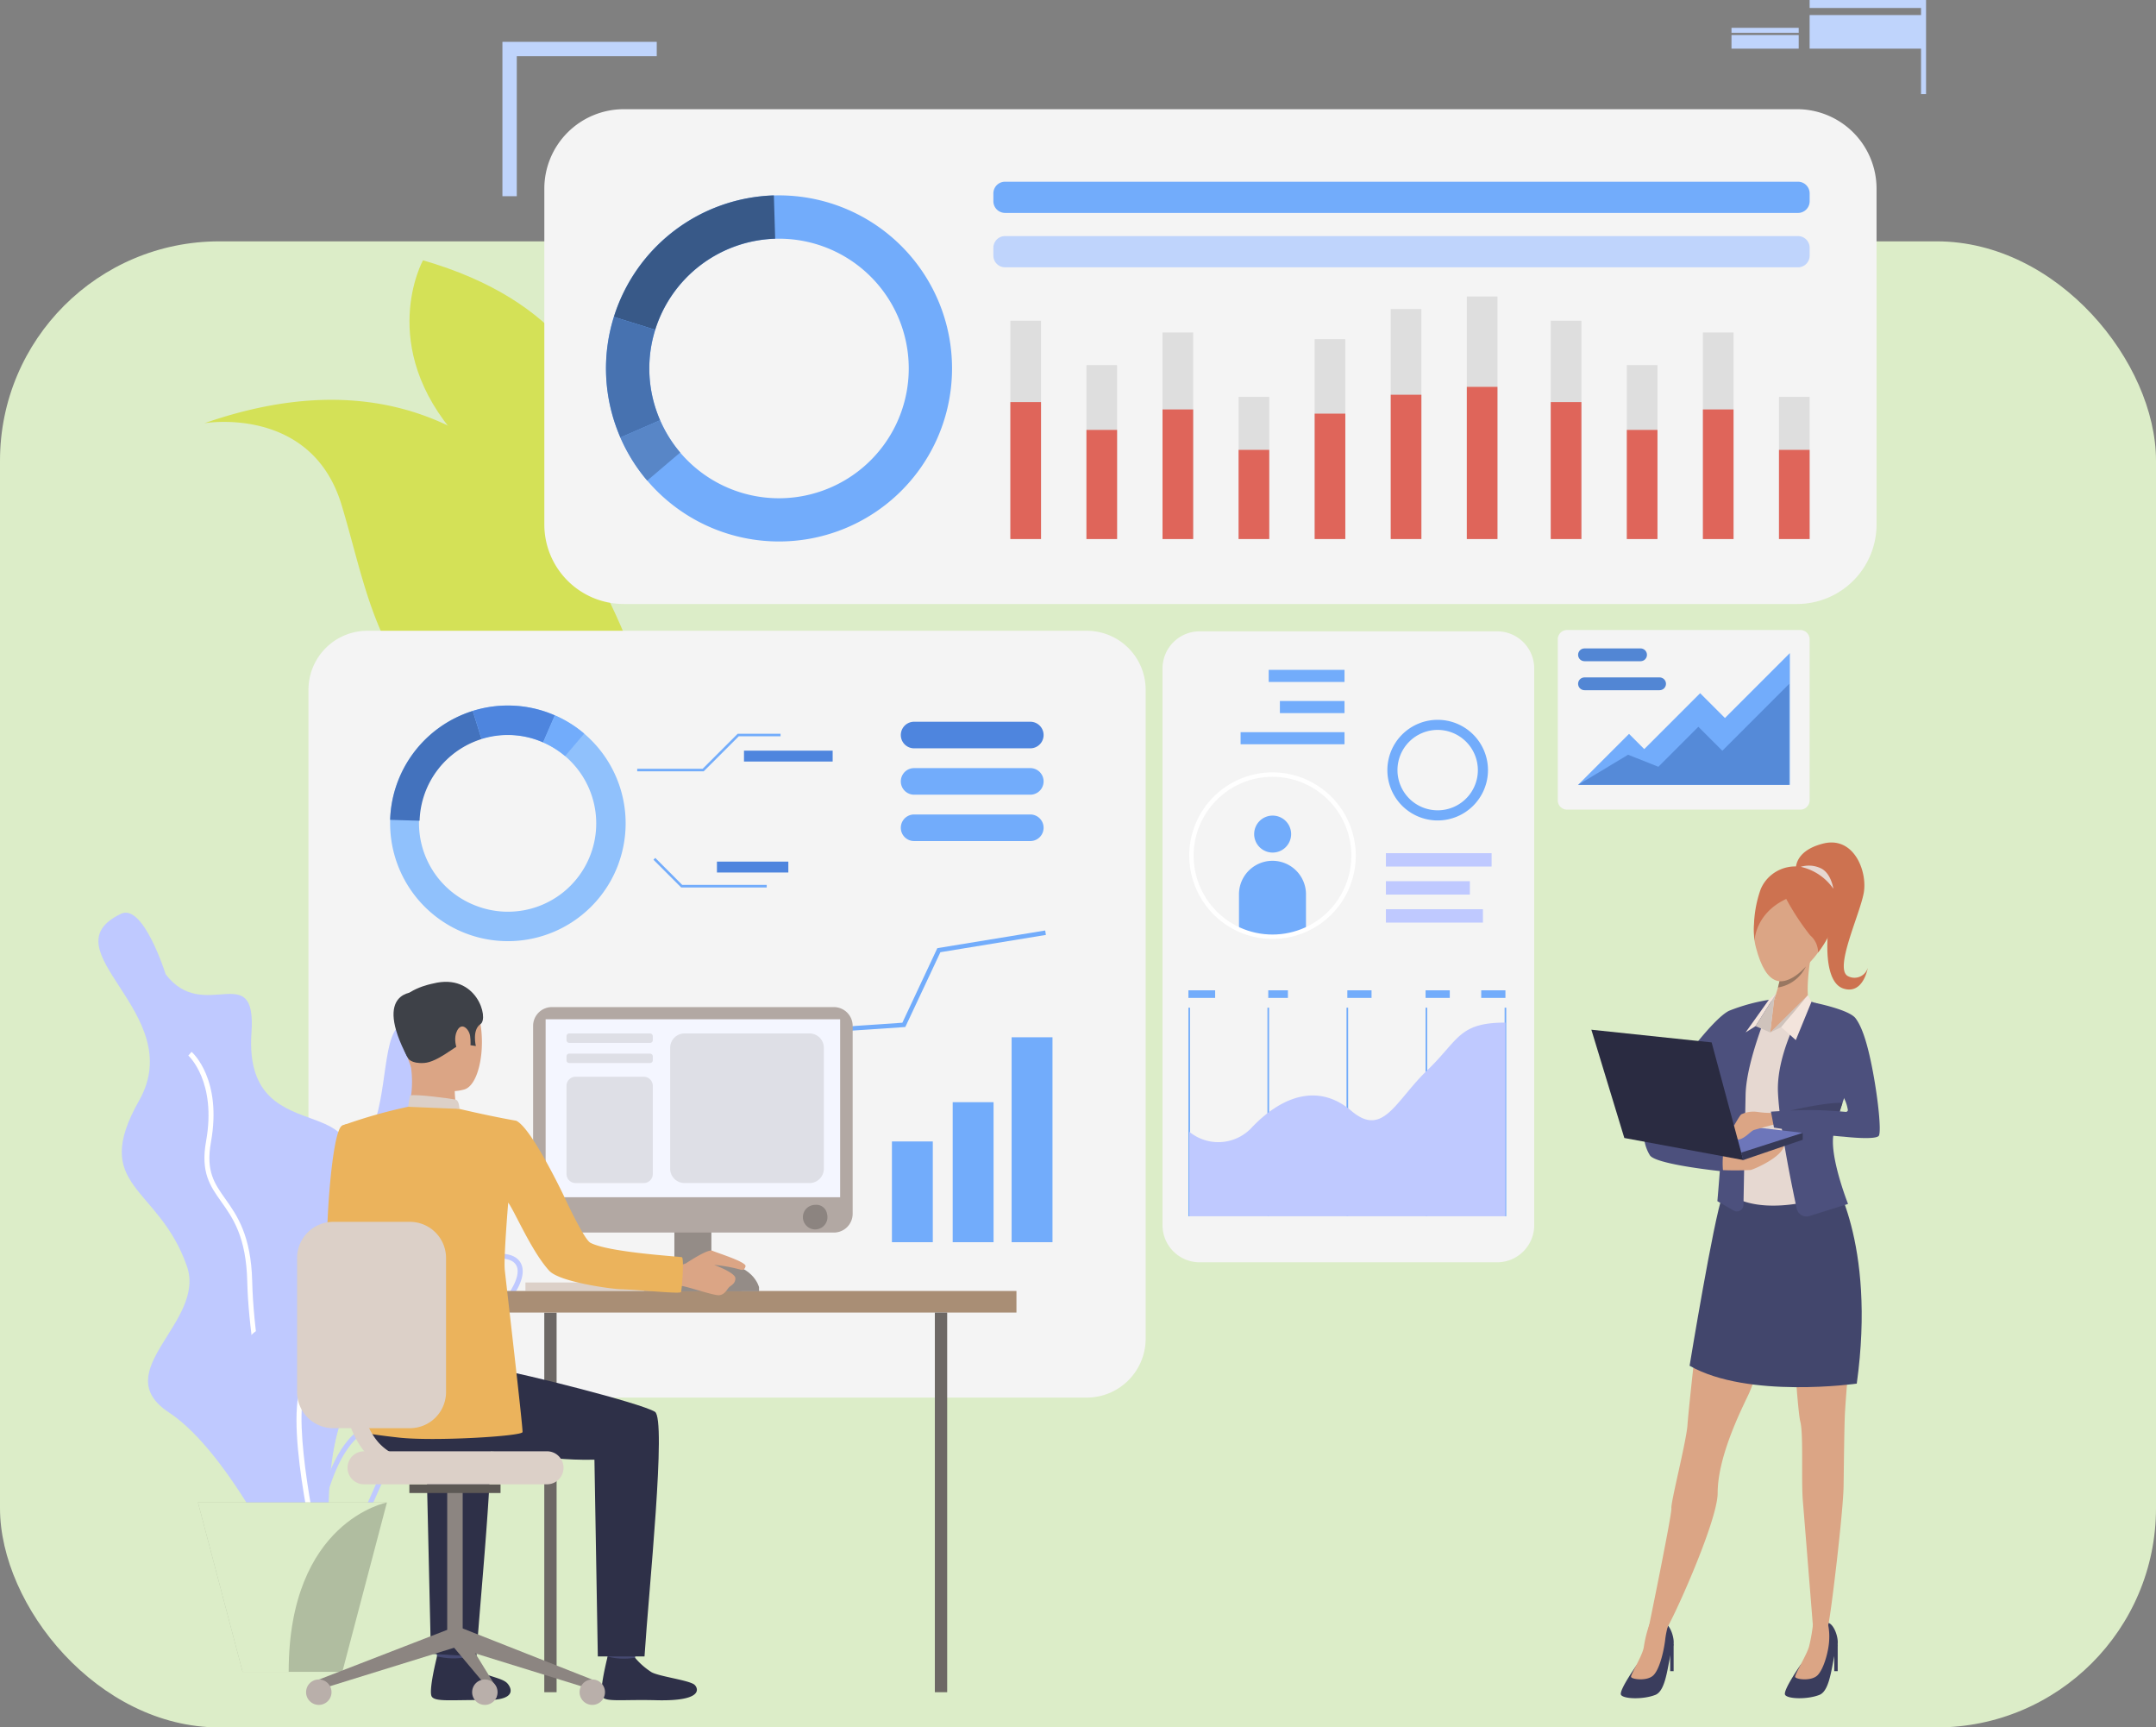 <svg xmlns="http://www.w3.org/2000/svg" xmlns:xlink="http://www.w3.org/1999/xlink" width="295" height="236.293" viewBox="0 0 295 236.293">
  <rect x="0" y="0" width="295" height="236.293" fill="#808080" stroke="none"/>
  <defs>
    <clipPath id="clip-path">
      <rect id="Rectángulo_410464" data-name="Rectángulo 410464" width="250.074" height="233.215" fill="none"/>
    </clipPath>
    <clipPath id="clip-path-3">
      <rect id="Rectángulo_410387" data-name="Rectángulo 410387" width="182.283" height="67.678" fill="none"/>
    </clipPath>
    <clipPath id="clip-path-4">
      <rect id="Rectángulo_410391" data-name="Rectángulo 410391" width="50.756" height="2.286" fill="none"/>
    </clipPath>
    <linearGradient id="linear-gradient" x1="-1.39" y1="35.941" x2="-1.386" y2="35.941" gradientUnits="objectBoundingBox">
      <stop offset="0" stop-color="#eebe63"/>
      <stop offset="1" stop-color="#dc3b57"/>
    </linearGradient>
    <clipPath id="clip-path-5">
      <rect id="Rectángulo_410393" data-name="Rectángulo 410393" width="54.844" height="2.286" fill="none"/>
    </clipPath>
    <linearGradient id="linear-gradient-2" x1="-1.287" y1="33.597" x2="-1.283" y2="33.597" xlink:href="#linear-gradient"/>
    <clipPath id="clip-path-6">
      <rect id="Rectángulo_410395" data-name="Rectángulo 410395" width="35.585" height="2.285" fill="none"/>
    </clipPath>
    <linearGradient id="linear-gradient-3" x1="-1.983" y1="31.285" x2="-1.977" y2="31.285" xlink:href="#linear-gradient"/>
    <clipPath id="clip-path-8">
      <rect id="Rectángulo_410396" data-name="Rectángulo 410396" width="114.549" height="104.893" fill="none"/>
    </clipPath>
    <clipPath id="clip-path-9">
      <rect id="Rectángulo_410438" data-name="Rectángulo 410438" width="50.858" height="86.309" fill="none"/>
    </clipPath>
    <clipPath id="clip-path-10">
      <path id="Trazado_911751" data-name="Trazado 911751" d="M686.6,502.331a10.791,10.791,0,1,1,8.919,0,10.825,10.825,0,0,1-8.919,0m-6.934-9.831a11.424,11.424,0,0,0,6.684,10.378,11.419,11.419,0,0,0,9.417,0,11.394,11.394,0,1,0-16.1-10.378" transform="translate(-679.667 -481.108)" fill="none"/>
    </clipPath>
    <linearGradient id="linear-gradient-4" x1="-6.55" y1="5.598" x2="-6.541" y2="5.598" gradientUnits="objectBoundingBox">
      <stop offset="0" stop-color="#d3d8de"/>
      <stop offset="1" stop-color="#fff"/>
    </linearGradient>
    <clipPath id="clip-path-12">
      <rect id="Rectángulo_410457" data-name="Rectángulo 410457" width="34.465" height="24.57" fill="none"/>
    </clipPath>
    <clipPath id="clip-path-13">
      <path id="Rectángulo_410460" data-name="Rectángulo 410460" d="M.875,0H11.151a.876.876,0,0,1,.876.876v0a.875.875,0,0,1-.875.875H.875A.875.875,0,0,1,0,.876v0A.875.875,0,0,1,.875,0Z" fill="none"/>
    </clipPath>
    <linearGradient id="linear-gradient-5" x1="-16.835" y1="80.256" x2="-16.816" y2="80.256" gradientUnits="objectBoundingBox">
      <stop offset="0" stop-color="#72acfb"/>
      <stop offset="1" stop-color="#5286d4"/>
    </linearGradient>
    <clipPath id="clip-path-14">
      <path id="Rectángulo_410462" data-name="Rectángulo 410462" d="M.876,0H8.549a.875.875,0,0,1,.875.875v0a.875.875,0,0,1-.875.875H.875A.875.875,0,0,1,0,.876v0A.876.876,0,0,1,.876,0Z" fill="none"/>
    </clipPath>
    <linearGradient id="linear-gradient-6" x1="-21.483" y1="82.52" x2="-21.46" y2="82.52" xlink:href="#linear-gradient-5"/>
  </defs>
  <g id="Grupo_1119535" data-name="Grupo 1119535" transform="translate(-285.332 -3619.255)">
    <rect id="Rectángulo_401121" data-name="Rectángulo 401121" width="295" height="203.279" rx="30" transform="translate(285.332 3652.269)" fill="#dcedc8"/>
    <g id="Grupo_1122120" data-name="Grupo 1122120" transform="translate(298.795 3619.255)">
      <g id="Grupo_1122119" data-name="Grupo 1122119" clip-path="url(#clip-path)">
        <g id="Grupo_1122091" data-name="Grupo 1122091">
          <g id="Grupo_1122090" data-name="Grupo 1122090" clip-path="url(#clip-path)">
            <path id="Trazado_911684" data-name="Trazado 911684" d="M122.294,278.355c4.1,8.942,6.4,17.4,3.383,21.176a4.913,4.913,0,0,1-.584.615c-2.324,2.047-6.895,2.093-14.612-.955-20.537-8.112-21.512-22.114-25.666-35.786-4.095-13.5-18.4-11.219-18.763-11.159,33.329-11.609,49.289,10.949,56.242,26.108" transform="translate(-51.547 -194.354)" fill="#d4e157"/>
            <path id="Trazado_911685" data-name="Trazado 911685" d="M229.457,343.817a4.914,4.914,0,0,1-.584.615c-3.858-2.324-11.245-7.252-14.727-12.784A82.069,82.069,0,0,1,209.658,323c-2.763-5.874-5.627-11.947-10.622-16.605l.557-.6c5.109,4.769,8,10.914,10.8,16.859a79.914,79.914,0,0,0,4.442,8.562c3.4,5.4,10.859,10.342,14.62,12.6" transform="translate(-155.328 -238.64)" fill="#d4e157"/>
            <path id="Trazado_911686" data-name="Trazado 911686" d="M218.443,214.2c-.242.6-.4.932-.415.969-.063-.328-.125-.654-.188-.969-2.74-14.038-6.4-15.5-17.389-27.784-11.234-12.559-4.774-24.261-4.774-24.261C233.316,173.031,221,207.925,218.443,214.2" transform="translate(-151.265 -126.547)" fill="#d4e157"/>
            <path id="Trazado_911687" data-name="Trazado 911687" d="M257.527,266.307c-.242.6-.4.932-.415.969-.063-.328-.125-.654-.188-.969,1.219-12.136-6.1-26.376-8.4-28.931a26.821,26.821,0,0,1-4.4-7.657c-.093-.227-.181-.443-.209-.494l.531-.3c.046.083.107.234.243.566a26.157,26.157,0,0,0,4.29,7.473c2.915,3.242,9.671,17.55,8.551,29.343" transform="translate(-190.349 -178.653)" fill="#d4e157"/>
            <g id="Grupo_1122089" data-name="Grupo 1122089" transform="translate(61.016 14.937)" style="mix-blend-mode: hard-light;isolation: isolate">
              <g id="Grupo_1122088" data-name="Grupo 1122088">
                <g id="Grupo_1122087" data-name="Grupo 1122087" clip-path="url(#clip-path-3)">
                  <path id="Trazado_911688" data-name="Trazado 911688" d="M449.259,135.7H288.722a10.873,10.873,0,0,1-10.873-10.873V78.89a10.874,10.874,0,0,1,10.874-10.873H449.259A10.873,10.873,0,0,1,460.132,78.89v45.933A10.873,10.873,0,0,1,449.259,135.7" transform="translate(-277.849 -68.017)" fill="#f4f4f4"/>
                </g>
              </g>
            </g>
            <rect id="Rectángulo_410388" data-name="Rectángulo 410388" width="68.343" height="2.285" transform="translate(70.561 161.731)" fill="#fff"/>
          </g>
        </g>
        <g id="Grupo_1122093" data-name="Grupo 1122093" transform="translate(70.561 151.062)">
          <g id="Grupo_1122092" data-name="Grupo 1122092" clip-path="url(#clip-path-4)">
            <rect id="Rectángulo_410390" data-name="Rectángulo 410390" width="50.756" height="2.286" transform="translate(0)" fill="url(#linear-gradient)"/>
          </g>
        </g>
        <g id="Grupo_1122095" data-name="Grupo 1122095" transform="translate(70.561 156.396)">
          <g id="Grupo_1122094" data-name="Grupo 1122094" clip-path="url(#clip-path-5)">
            <rect id="Rectángulo_410392" data-name="Rectángulo 410392" width="54.844" height="2.286" fill="url(#linear-gradient-2)"/>
          </g>
        </g>
        <g id="Grupo_1122097" data-name="Grupo 1122097" transform="translate(70.561 161.731)">
          <g id="Grupo_1122096" data-name="Grupo 1122096" clip-path="url(#clip-path-6)">
            <rect id="Rectángulo_410394" data-name="Rectángulo 410394" width="35.585" height="2.285" transform="translate(0)" fill="url(#linear-gradient-3)"/>
          </g>
        </g>
        <g id="Grupo_1122105" data-name="Grupo 1122105">
          <g id="Grupo_1122104" data-name="Grupo 1122104" clip-path="url(#clip-path)">
            <g id="Grupo_1122100" data-name="Grupo 1122100" transform="translate(28.744 86.283)" style="mix-blend-mode: hard-light;isolation: isolate">
              <g id="Grupo_1122099" data-name="Grupo 1122099">
                <g id="Grupo_1122098" data-name="Grupo 1122098" clip-path="url(#clip-path-8)">
                  <path id="Trazado_911689" data-name="Trazado 911689" d="M237.375,497.8H138.96a8.068,8.068,0,0,1-8.068-8.067V400.976a8.067,8.067,0,0,1,8.067-8.067h98.416a8.067,8.067,0,0,1,8.067,8.068v88.759a8.067,8.067,0,0,1-8.066,8.067" transform="translate(-130.892 -392.909)" fill="#f4f4f4"/>
                </g>
              </g>
            </g>
            <path id="Trazado_911690" data-name="Trazado 911690" d="M213.018,461.034a16.1,16.1,0,0,0-8.742-20.2q-.492-.213-1-.4a16.113,16.113,0,1,0,9.747,20.6m-19.242,5.95a12.081,12.081,0,1,1,8.137-22.75c.256.092.507.192.753.3a12.08,12.08,0,0,1-8.89,22.451" transform="translate(-141.821 -342.979)" fill="#90c1fc"/>
            <path id="Trazado_911691" data-name="Trazado 911691" d="M194.271,446.688l-1.2-3.849a16.134,16.134,0,0,0-11.307,14.9l4.031.12a12.1,12.1,0,0,1,8.478-11.172" transform="translate(-141.846 -345.592)" fill="#4372bd"/>
            <path id="Trazado_911692" data-name="Trazado 911692" d="M242.875,444.531l1.609-3.7c-.328-.142-.663-.274-1-.4a16.048,16.048,0,0,0-10.229-.21l1.2,3.849a12.039,12.039,0,0,1,7.668.158c.256.092.507.192.753.3" transform="translate(-182.029 -342.978)" fill="#4e85de"/>
            <path id="Trazado_911693" data-name="Trazado 911693" d="M282.7,448.1a16.013,16.013,0,0,0-4.011-2.5l-1.61,3.7a11.993,11.993,0,0,1,3.008,1.873Z" transform="translate(-216.229 -347.748)" fill="#72acfb"/>
            <rect id="Rectángulo_410397" data-name="Rectángulo 410397" width="5.592" height="19.153" transform="translate(116.891 150.767)" fill="#72acfb"/>
            <rect id="Rectángulo_410398" data-name="Rectángulo 410398" width="5.592" height="13.781" transform="translate(108.577 156.139)" fill="#72acfb"/>
            <rect id="Rectángulo_410399" data-name="Rectángulo 410399" width="5.592" height="28.03" transform="translate(124.955 141.889)" fill="#72acfb"/>
            <path id="Trazado_911694" data-name="Trazado 911694" d="M402.436,580.211l-.1-.605-14.757,2.417-4.784,10.2-15.91,1.08-5.154,7.6-12.164-.3-.015.612,12.5.311,5.174-7.633,15.973-1.084,4.8-10.231Z" transform="translate(-272.79 -452.325)" fill="#72acfb"/>
            <path id="Trazado_911695" data-name="Trazado 911695" d="M501.789,453.213h15.9a1.818,1.818,0,0,0,0-3.636h-15.9a1.818,1.818,0,0,0,0,3.636" transform="translate(-390.178 -350.85)" fill="#4e85de"/>
            <path id="Trazado_911696" data-name="Trazado 911696" d="M501.789,482.093h15.9a1.818,1.818,0,0,0,0-3.636h-15.9a1.818,1.818,0,0,0,0,3.636" transform="translate(-390.178 -373.388)" fill="#72acfb"/>
            <path id="Trazado_911697" data-name="Trazado 911697" d="M501.789,510.976h15.9a1.818,1.818,0,0,0,0-3.636h-15.9a1.818,1.818,0,0,0,0,3.636" transform="translate(-390.178 -395.928)" fill="#72acfb"/>
            <path id="Trazado_911698" data-name="Trazado 911698" d="M344.84,462.193h-9.1v-.349H344.7l4.789-4.789h5.865v.349h-5.721Z" transform="translate(-262.015 -356.686)" fill="#72acfb"/>
            <path id="Trazado_911699" data-name="Trazado 911699" d="M361.344,538.443H349.638l-3.792-3.793.247-.247,3.69,3.691h11.56Z" transform="translate(-269.899 -417.048)" fill="#72acfb"/>
            <rect id="Rectángulo_410400" data-name="Rectángulo 410400" width="12.133" height="1.489" transform="translate(88.335 102.681)" fill="#4e85de"/>
            <rect id="Rectángulo_410401" data-name="Rectángulo 410401" width="9.768" height="1.49" transform="translate(84.634 117.86)" fill="#4e85de"/>
            <path id="Trazado_911700" data-name="Trazado 911700" d="M3.1,568.654c3.056-1.462,6.1,8.268,6.1,8.268,5.2,6.866,12.455-2.267,11.745,8-1.242,17.956,20.67,5.647,10.561,24.394s8.926,10.6,2.644,25.718,1.86,33.147-7.593,25.737c0,0-8.323-18.252-16.906-23.9s5.142-12.348,2.457-20.018c-3.9-11.14-13.3-10.7-6.523-22.674S-7.293,573.624,3.1,568.654" transform="translate(0 -443.661)" fill="#bfc9ff"/>
            <path id="Trazado_911701" data-name="Trazado 911701" d="M73.271,721.554c-4.1-2.881-8.893-22.962-9.178-34.922-.147-6.127-1.958-8.679-3.556-10.931-1.526-2.153-2.846-4.012-2.078-8.28,1.469-8.158-2.392-11.68-2.431-11.714l.447-.509c.172.15,4.193,3.783,2.652,12.342-.718,3.989.465,5.657,1.963,7.769,1.573,2.216,3.529,4.973,3.68,11.307.307,12.835,5.21,31.795,8.891,34.383Z" transform="translate(-43.724 -511.317)" fill="#fff"/>
            <path id="Trazado_911702" data-name="Trazado 911702" d="M123.49,821.2a8.724,8.724,0,0,1-1.732-.188,3.78,3.78,0,0,1-3.078-2.476c-1.1-3.158,1.455-8.29,3.532-10.763a15.8,15.8,0,0,0,3.14-10.18c-.062-.987-.165-1.9-.255-2.706-.261-2.331-.45-4.015.551-5.14.882-.991,2.585-1.421,5.694-1.435,5.452-.025,7.609-2.282,9.342-4.1a9.882,9.882,0,0,1,2.274-1.959c2.718-1.484,5.6-1.7,6.844-.518.593.562,1.093,1.662.111,3.715a14.3,14.3,0,0,1-3,4.019c-1.259,1.285-2.09,2.133-1.657,3.824.1.4.219.8.336,1.2.841,2.875,1.794,6.133-3.127,8.345-1.044.47-1.995.843-2.835,1.172-3.435,1.348-5.508,2.162-7.849,7.1-.453.957-.853,1.863-1.24,2.739-1.845,4.184-3.242,7.346-7.056,7.346m19.794-38.35a9.275,9.275,0,0,0-2.11,1.833c-1.821,1.907-4.087,4.279-9.828,4.307-2.859.013-4.46.386-5.191,1.208-.8.9-.626,2.457-.384,4.613.091.814.194,1.737.258,2.74a16.185,16.185,0,0,1-3.3,10.657c-2.056,2.448-4.385,7.321-3.412,10.1a3.143,3.143,0,0,0,2.572,2.036c4.635.937,5.914-1.963,8.033-6.767.389-.88.791-1.792,1.247-2.756,2.456-5.184,4.746-6.083,8.214-7.444.832-.326,1.776-.7,2.8-1.158,4.383-1.97,3.592-4.675,2.755-7.538-.12-.409-.239-.818-.342-1.222-.528-2.061.512-3.123,1.829-4.467a13.588,13.588,0,0,0,2.87-3.836c.445-.93.812-2.194.033-2.931-1.023-.97-3.626-.7-6.053.622" transform="translate(-92.411 -609.478)" fill="#bfc9ff"/>
            <path id="Trazado_911703" data-name="Trazado 911703" d="M131.568,844.346l-.677-.035c.033-.636.887-15.621,6.9-20.008,6.6-4.812,8.683-9.982,9.674-13.453,1.168-4.09,7.113-5.182,7.365-5.227l.118.667c-.058.01-5.78,1.064-6.832,4.746-1.018,3.567-3.156,8.881-9.926,13.815-5.759,4.2-6.619,19.343-6.626,19.5" transform="translate(-102.147 -628.709)" fill="#bfc9ff"/>
            <path id="Trazado_911704" data-name="Trazado 911704" d="M114.45,637.438c-4.276-1.465-3.388,6.777-5.195,12.876s-20.1,2.66-12.423,17.931-9.713,5.108-4.518,18.436.452,27.579,6.1,23.953,3.173-20.407,9.046-22.4,6.831-4.32,1.016-9.741,15.237-10.8,10.042-21.749.874-17.609-4.066-19.3" transform="translate(-71.272 -497.323)" fill="#bfc9ff"/>
            <path id="Trazado_911705" data-name="Trazado 911705" d="M126.081,778.544c-.537-2.281-5.13-22.358-.845-24.785,3.778-2.139,3.684-10.458,3.1-18.315-.522-6.954,8.41-10.2,8.79-10.339l.226.639c-.088.031-8.824,3.213-8.341,9.651.605,8.068.67,16.629-3.437,18.955-3.254,1.844-.258,17.979,1.171,24.04Z" transform="translate(-96.321 -565.872)" fill="#fff"/>
            <path id="Trazado_911706" data-name="Trazado 911706" d="M87.9,935.905,81.8,959.069H68.153l-6.105-23.164Z" transform="translate(-48.422 -730.381)" fill="#b0bda0"/>
            <path id="Trazado_911707" data-name="Trazado 911707" d="M87.9,935.905s-13.442,2.523-13.442,23.164H68.153l-6.105-23.164Z" transform="translate(-48.422 -730.38)" fill="#dcedc8"/>
            <path id="Trazado_911708" data-name="Trazado 911708" d="M272.861,26.066v1.965h-19.15V47.182h-1.965V26.066Z" transform="translate(-196.463 -20.342)" fill="#bfd4fc"/>
            <rect id="Rectángulo_410402" data-name="Rectángulo 410402" width="15.588" height="1.093" transform="translate(234.143)" fill="#bfd4fc"/>
            <rect id="Rectángulo_410403" data-name="Rectángulo 410403" width="15.588" height="4.595" transform="translate(234.143 2.059)" fill="#bfd4fc"/>
            <rect id="Rectángulo_410404" data-name="Rectángulo 410404" width="9.196" height="0.687" transform="translate(223.453 3.807)" fill="#bfd4fc"/>
            <rect id="Rectángulo_410405" data-name="Rectángulo 410405" width="9.196" height="1.86" transform="translate(223.453 4.794)" fill="#bfd4fc"/>
            <rect id="Rectángulo_410406" data-name="Rectángulo 410406" width="0.686" height="12.872" transform="translate(249.388)" fill="#bfd4fc"/>
            <rect id="Rectángulo_410407" data-name="Rectángulo 410407" width="19.237" height="1.142" transform="translate(58.431 175.432)" fill="#dcd0c8"/>
            <rect id="Rectángulo_410408" data-name="Rectángulo 410408" width="1.685" height="51.931" transform="translate(61.01 179.546)" fill="#6d6865"/>
            <rect id="Rectángulo_410409" data-name="Rectángulo 410409" width="13.371" height="1.631" transform="translate(74.657 175.107)" fill="#c6bbb5"/>
            <rect id="Rectángulo_410410" data-name="Rectángulo 410410" width="5.063" height="15.379" transform="translate(78.811 161.194)" fill="#948c87"/>
            <rect id="Rectángulo_410411" data-name="Rectángulo 410411" width="74.084" height="2.952" transform="translate(51.531 176.593)" fill="#a98e75"/>
            <path id="Trazado_911709" data-name="Trazado 911709" d="M148.527,705.145s-.811,11.362,1.41,12.723c1.391.851,6.937,3.725,6.772,4.264s-3.131,4.794-3.131,4.794-10.652-7.015-11-9.226c-.336-2.159.524-16.637,1.989-17.3,1.1-.5,1.675-.086,3.057.94a3.235,3.235,0,0,1,.9,3.809" transform="translate(-111.214 -546.424)" fill="#ebb35c"/>
            <path id="Trazado_911710" data-name="Trazado 911710" d="M214.122,1020.737s-.331,2.3-.373,2.645-3.684-.2-3.684-.2l-.3-2.738s3.9-.027,4.352.3" transform="translate(-163.705 -796.352)" fill="#454971"/>
            <path id="Trazado_911711" data-name="Trazado 911711" d="M211.764,1031.953a9.835,9.835,0,0,0,2.272,1.989c1.117.6,2.871.843,3.531,1.468.477.451,1.735,2.394-2.9,2.355s-6.873.275-7.369-.471.719-5.5.719-5.5a9.808,9.808,0,0,0,3.749.156" transform="translate(-161.68 -805.215)" fill="#2e3048"/>
            <path id="Trazado_911712" data-name="Trazado 911712" d="M320.419,1020.838s-.331,2.3-.373,2.644-3.685-.2-3.685-.2l-.294-2.738s3.9-.028,4.352.3" transform="translate(-246.659 -796.43)" fill="#454971"/>
            <path id="Trazado_911713" data-name="Trazado 911713" d="M318.061,1032.052a9.827,9.827,0,0,0,2.272,1.988c1.116.6,5.224,1.1,5.885,1.725.477.451,1.269,2.268-5.256,2.1-4.636-.12-6.873.275-7.369-.471s.719-5.5.719-5.5a8.909,8.909,0,0,0,3.749.156" transform="translate(-244.635 -805.292)" fill="#2e3048"/>
            <path id="Trazado_911714" data-name="Trazado 911714" d="M164.34,840.944s13.246,2.241,16.238,2.71,19.213,4.507,21.242,5.736c1.615.98-.848,24.494-1.423,33.465h-6.389l-.463-26.911c-7.667.191-13.138-1.793-18.722-.945s-10.238,2.053-13.786-2.706c0,0-.131-10.309,3.3-11.349" transform="translate(-125.673 -656.273)" fill="#2e3048"/>
            <path id="Trazado_911715" data-name="Trazado 911715" d="M168.14,893.053l-6.227-.386-.607-26.547a37.875,37.875,0,0,1-7.1-.451l-5.028-11.686c4.405.882,18.522,4.442,20.4,5.583,1.615.98-.866,24.515-1.44,33.486" transform="translate(-116.417 -666.449)" fill="#2e3048"/>
            <path id="Trazado_911716" data-name="Trazado 911716" d="M191.992,614.023s4.855-1.342,6.708,2.428,1.013,10.914-1.434,11.587-5.966-.1-6.983-2.448a18,18,0,0,1-1.583-7.838,4.731,4.731,0,0,1,3.292-3.728" transform="translate(-147.228 -479.002)" fill="#dba585"/>
            <path id="Trazado_911717" data-name="Trazado 911717" d="M198.987,663.5a14.863,14.863,0,0,0,.263,3.479c.317.61-6.761.458-6.761.458a14.374,14.374,0,0,0,.483-6.375c-.626-2.9,6.016,2.439,6.016,2.439" transform="translate(-150.218 -515.22)" fill="#dba585"/>
            <path id="Trazado_911718" data-name="Trazado 911718" d="M188.6,622.052s.379.77,2.211.645,4.248-2.334,5.026-2.531.824-.64.824-.64l.411.731.8.123s-.541-2.216.639-3-.531-7.062-6.5-5.547c0,0-4.56.835-4.62,3.381s.333,5.486,1.218,6.834" transform="translate(-146.227 -477.295)" fill="#3e4148"/>
            <path id="Trazado_911719" data-name="Trazado 911719" d="M199.951,684.048s-.02-1.167-.549-1.281-5.563-.8-6.213-.548l-.279,1.541s1.252.771,7.041.288" transform="translate(-150.547 -532.36)" fill="#dcd0c8"/>
            <path id="Trazado_911720" data-name="Trazado 911720" d="M224.363,640.7c-.136-.957-1.224-2.057-1.847-.565s.421,3.661,1.12,3.545.912-1.681.727-2.979" transform="translate(-173.503 -498.991)" fill="#dba585"/>
            <path id="Trazado_911721" data-name="Trazado 911721" d="M320.96,753.566l-.008,0c.036.016.041.017.008,0" transform="translate(-250.471 -588.081)" fill="#363957"/>
            <path id="Trazado_911722" data-name="Trazado 911722" d="M186.853,617.959s-5.92-.279-1.033,8.963Z" transform="translate(-143.505 -482.254)" fill="#3e4148"/>
            <path id="Trazado_911723" data-name="Trazado 911723" d="M137.325,1021.232l.441,1.24,18.608-5.766-.892-2.508Z" transform="translate(-107.168 -791.479)" fill="#8c8581"/>
            <rect id="Rectángulo_410412" data-name="Rectángulo 410412" width="2.115" height="20.232" transform="translate(47.729 204.112)" fill="#8c8581"/>
            <rect id="Rectángulo_410413" data-name="Rectángulo 410413" width="12.475" height="1.193" transform="translate(42.549 203.037)" fill="#5d5955"/>
            <path id="Trazado_911724" data-name="Trazado 911724" d="M240.047,1020.674l-.44,1.24L221,1016.147l.818-2.666Z" transform="translate(-172.467 -790.921)" fill="#8c8581"/>
            <path id="Trazado_911725" data-name="Trazado 911725" d="M226.937,1021.781v1.441L221,1016.147l.818-2.665Z" transform="translate(-172.467 -790.921)" fill="#8c8581"/>
            <path id="Trazado_911726" data-name="Trazado 911726" d="M303.3,1047.9a1.739,1.739,0,1,1-1.739-1.739,1.739,1.739,0,0,1,1.739,1.739" transform="translate(-233.982 -816.427)" fill="#b9afaa"/>
            <path id="Trazado_911727" data-name="Trazado 911727" d="M236.351,1047.9a1.739,1.739,0,1,1-1.739-1.739,1.739,1.739,0,0,1,1.739,1.739" transform="translate(-181.734 -816.427)" fill="#b9afaa"/>
            <path id="Trazado_911728" data-name="Trazado 911728" d="M132.887,1047.9a1.739,1.739,0,1,1-1.739-1.739,1.739,1.739,0,0,1,1.739,1.739" transform="translate(-100.991 -816.427)" fill="#b9afaa"/>
            <path id="Trazado_911729" data-name="Trazado 911729" d="M182.541,908.532H157.5a2.257,2.257,0,0,1,0-4.515h25.039a2.257,2.257,0,1,1,0,4.515" transform="translate(-121.153 -705.495)" fill="#dcd0c8"/>
            <rect id="Rectángulo_410414" data-name="Rectángulo 410414" width="1.685" height="51.931" transform="translate(114.451 179.546)" fill="#6d6865"/>
            <path id="Trazado_911730" data-name="Trazado 911730" d="M312.013,658.163H273.434a2.571,2.571,0,0,1-2.572-2.571v-25.7a2.571,2.571,0,0,1,2.571-2.571h38.581a2.571,2.571,0,0,1,2.571,2.571v25.7a2.571,2.571,0,0,1-2.572,2.571" transform="translate(-211.381 -489.561)" fill="#b2a8a3"/>
            <rect id="Rectángulo_410415" data-name="Rectángulo 410415" width="40.297" height="24.343" transform="translate(61.194 139.426)" fill="#f4f6ff"/>
            <path id="Trazado_911731" data-name="Trazado 911731" d="M442.465,751.766a1.679,1.679,0,1,1-1.624-1.253,1.475,1.475,0,0,1,1.624,1.253" transform="translate(-342.765 -585.7)" fill="#8c8480"/>
            <path id="Trazado_911732" data-name="Trazado 911732" d="M370.486,790.253V789.7s-.771-3.415-6.23-3.415-5.348,3.964-5.348,3.964Z" transform="translate(-280.092 -613.62)" fill="#948c87"/>
            <path id="Trazado_911733" data-name="Trazado 911733" d="M354.324,781.083a5.373,5.373,0,0,0,1.62-.355c.435-.263,3.034-2.01,3.644-1.731s4.672,1.525,4.532,2.119-.517.537-.8.432a20.886,20.886,0,0,0-3.5-.62s2.9,1.058,2.909,1.828-.606.96-.881,1.252-.6,1.017-1.351,1.071-4.391-1.212-5.141-1.269a18.394,18.394,0,0,1-2.233-.077,20.806,20.806,0,0,1,1.2-2.65" transform="translate(-275.573 -607.906)" fill="#dba585"/>
            <path id="Trazado_911734" data-name="Trazado 911734" d="M172.487,691.341c-3.781-.664-7.76-1.618-7.76-1.618l-7.04-.287a68.658,68.658,0,0,0-9.007,2.572c-.242.11-.243,5.765-.9,7.249l2.11,4.451s1.219,8.818,1.471,12.739c.117,1.8-.328,17.4-.328,17.4s.632.311,5.438.841,16.812-.19,16.887-.758-2.325-21.135-2.431-22.2c-.163-1.635.472-9.188.472-9.188.9,1.216,3.214,6.709,5.619,9.323,1.415,1.537,8.423,2.479,9.744,2.523,2.875.1,8.12.669,8.274.39.122-.169.456-4.657.128-4.766-.288-.1-10.028-.656-12.523-1.98-.912-.484-3.642-6.435-3.642-6.435s-4.421-9.315-6.507-10.253" transform="translate(-115.324 -538.036)" fill="#ebb35c"/>
            <path id="Trazado_911735" data-name="Trazado 911735" d="M139.24,789.3H128.756a4.948,4.948,0,0,1-4.948-4.947v-18.33a4.95,4.95,0,0,1,4.95-4.95H139.24a4.949,4.949,0,0,1,4.949,4.949v18.331a4.948,4.948,0,0,1-4.948,4.947" transform="translate(-96.62 -593.938)" fill="#dcd0c8"/>
            <path id="Trazado_911736" data-name="Trazado 911736" d="M162.413,859.892a9.333,9.333,0,0,1-7.245-3c-4.074-4.5-3.342-12.4-3.309-12.739a1.134,1.134,0,1,1,2.257.223c-.01.089-.658,7.258,2.737,11a7.072,7.072,0,0,0,5.559,2.249,1.134,1.134,0,0,1,0,2.268" transform="translate(-118.455 -657.979)" fill="#dcd0c8"/>
            <path id="Trazado_911737" data-name="Trazado 911737" d="M303.107,645.025H292.04a.37.37,0,0,1-.369-.369v-.55a.369.369,0,0,1,.368-.368h11.068a.369.369,0,0,1,.368.369v.549a.369.369,0,0,1-.368.369" transform="translate(-227.62 -502.373)" fill="#dedfe6"/>
            <path id="Trazado_911738" data-name="Trazado 911738" d="M303.108,657.587H292.039a.369.369,0,0,1-.368-.368v-.549a.369.369,0,0,1,.369-.369h11.067a.368.368,0,0,1,.368.369v.55a.368.368,0,0,1-.368.368" transform="translate(-227.62 -512.177)" fill="#dedfe6"/>
            <path id="Trazado_911739" data-name="Trazado 911739" d="M302.236,685.249h-9.324a1.24,1.24,0,0,1-1.241-1.24V671.945a1.239,1.239,0,0,1,1.239-1.239h9.326a1.24,1.24,0,0,1,1.24,1.24V684.01a1.24,1.24,0,0,1-1.24,1.239" transform="translate(-227.62 -523.419)" fill="#dedfe6"/>
            <path id="Trazado_911740" data-name="Trazado 911740" d="M375.336,664.2h-17.1a1.962,1.962,0,0,1-1.962-1.962V645.7a1.962,1.962,0,0,1,1.962-1.962h17.1A1.962,1.962,0,0,1,377.3,645.7v16.541a1.962,1.962,0,0,1-1.962,1.962" transform="translate(-278.038 -502.373)" fill="#dedfe6"/>
            <path id="Trazado_911741" data-name="Trazado 911741" d="M362.233,137.383a23.674,23.674,0,1,0-44.583,15.944c.179.5.374.995.582,1.476a23.675,23.675,0,0,0,44-17.42m-16.314,24.685a17.725,17.725,0,0,1-22.253-9.629c-.157-.361-.3-.731-.437-1.107a17.749,17.749,0,1,1,22.69,10.736" transform="translate(-246.81 -94.955)" fill="#72acfb"/>
            <path id="Trazado_911742" data-name="Trazado 911742" d="M326.84,140.1l-5.657-1.765a23.71,23.71,0,0,1,21.892-16.614l.177,5.923A17.78,17.78,0,0,0,326.84,140.1" transform="translate(-250.651 -94.992)" fill="#385988"/>
            <path id="Trazado_911743" data-name="Trazado 911743" d="M323.666,211.519l-5.433,2.364c-.209-.481-.4-.975-.582-1.476a23.559,23.559,0,0,1-.309-15.027L323,199.145a17.671,17.671,0,0,0,.231,11.268c.134.376.28.746.437,1.107" transform="translate(-246.81 -154.035)" fill="#4772b0"/>
            <path id="Trazado_911744" data-name="Trazado 911744" d="M328.912,270.026a23.566,23.566,0,0,1-3.67-5.894l5.433-2.364a17.716,17.716,0,0,0,2.75,4.42Z" transform="translate(-253.819 -204.284)" fill="#5886c7"/>
            <rect id="Rectángulo_410416" data-name="Rectángulo 410416" width="4.193" height="29.859" transform="translate(124.783 43.875)" fill="#dedede"/>
            <rect id="Rectángulo_410417" data-name="Rectángulo 410417" width="4.192" height="23.792" transform="translate(135.193 49.942)" fill="#dedede"/>
            <rect id="Rectángulo_410418" data-name="Rectángulo 410418" width="4.192" height="28.256" transform="translate(145.602 45.479)" fill="#dedede"/>
            <rect id="Rectángulo_410419" data-name="Rectángulo 410419" width="4.193" height="19.442" transform="translate(156.011 54.292)" fill="#dedede"/>
            <rect id="Rectángulo_410420" data-name="Rectángulo 410420" width="4.192" height="27.341" transform="translate(166.42 46.394)" fill="#dedede"/>
            <rect id="Rectángulo_410421" data-name="Rectángulo 410421" width="4.192" height="31.462" transform="translate(176.829 42.273)" fill="#dedede"/>
            <rect id="Rectángulo_410422" data-name="Rectángulo 410422" width="4.191" height="33.18" transform="translate(187.239 40.555)" fill="#dedede"/>
            <rect id="Rectángulo_410423" data-name="Rectángulo 410423" width="4.193" height="18.733" transform="translate(124.783 55.001)" fill="#df655a"/>
            <rect id="Rectángulo_410424" data-name="Rectángulo 410424" width="4.192" height="14.927" transform="translate(135.193 58.808)" fill="#df655a"/>
            <rect id="Rectángulo_410425" data-name="Rectángulo 410425" width="4.192" height="17.728" transform="translate(145.602 56.007)" fill="#df655a"/>
            <rect id="Rectángulo_410426" data-name="Rectángulo 410426" width="4.193" height="12.197" transform="translate(156.011 61.537)" fill="#df655a"/>
            <rect id="Rectángulo_410427" data-name="Rectángulo 410427" width="4.192" height="17.153" transform="translate(166.42 56.581)" fill="#df655a"/>
            <rect id="Rectángulo_410428" data-name="Rectángulo 410428" width="4.192" height="19.738" transform="translate(176.829 53.996)" fill="#df655a"/>
            <rect id="Rectángulo_410429" data-name="Rectángulo 410429" width="4.191" height="20.816" transform="translate(187.239 52.919)" fill="#df655a"/>
            <rect id="Rectángulo_410430" data-name="Rectángulo 410430" width="4.192" height="29.859" transform="translate(198.723 43.875)" fill="#dedede"/>
            <rect id="Rectángulo_410431" data-name="Rectángulo 410431" width="4.192" height="23.792" transform="translate(209.132 49.942)" fill="#dedede"/>
            <rect id="Rectángulo_410432" data-name="Rectángulo 410432" width="4.191" height="28.256" transform="translate(219.542 45.479)" fill="#dedede"/>
            <rect id="Rectángulo_410433" data-name="Rectángulo 410433" width="4.192" height="19.442" transform="translate(229.951 54.292)" fill="#dedede"/>
            <rect id="Rectángulo_410434" data-name="Rectángulo 410434" width="4.192" height="18.733" transform="translate(198.723 55.001)" fill="#df655a"/>
            <rect id="Rectángulo_410435" data-name="Rectángulo 410435" width="4.192" height="14.927" transform="translate(209.132 58.808)" fill="#df655a"/>
            <rect id="Rectángulo_410436" data-name="Rectángulo 410436" width="4.191" height="17.728" transform="translate(219.542 56.007)" fill="#df655a"/>
            <rect id="Rectángulo_410437" data-name="Rectángulo 410437" width="4.192" height="12.197" transform="translate(229.951 61.537)" fill="#df655a"/>
            <path id="Trazado_911745" data-name="Trazado 911745" d="M559.237,117.483H667.73a1.6,1.6,0,0,0,1.6-1.6v-1.073a1.6,1.6,0,0,0-1.6-1.6H559.236a1.6,1.6,0,0,0-1.595,1.595v1.074a1.6,1.6,0,0,0,1.6,1.6" transform="translate(-435.183 -88.355)" fill="#72acfb"/>
            <path id="Trazado_911746" data-name="Trazado 911746" d="M559.237,151.362H667.73a1.6,1.6,0,0,0,1.6-1.6v-1.073a1.6,1.6,0,0,0-1.6-1.6H559.236a1.6,1.6,0,0,0-1.595,1.595v1.074a1.6,1.6,0,0,0,1.6,1.6" transform="translate(-435.183 -114.795)" fill="#bfd4fc"/>
            <g id="Grupo_1122103" data-name="Grupo 1122103" transform="translate(145.602 86.36)" style="mix-blend-mode: hard-light;isolation: isolate">
              <g id="Grupo_1122102" data-name="Grupo 1122102">
                <g id="Grupo_1122101" data-name="Grupo 1122101" clip-path="url(#clip-path-9)">
                  <path id="Trazado_911747" data-name="Trazado 911747" d="M708.811,479.568h-40.7a5.079,5.079,0,0,1-5.079-5.079V398.338a5.079,5.079,0,0,1,5.079-5.079h40.7a5.078,5.078,0,0,1,5.079,5.078V474.49a5.079,5.079,0,0,1-5.079,5.078" transform="translate(-663.032 -393.259)" fill="#f4f4f4"/>
                </g>
              </g>
            </g>
            <rect id="Rectángulo_410439" data-name="Rectángulo 410439" width="0.222" height="28.532" transform="translate(149.144 137.841)" fill="#72acfb"/>
            <rect id="Rectángulo_410440" data-name="Rectángulo 410440" width="0.222" height="28.532" transform="translate(159.96 137.841)" fill="#72acfb"/>
            <rect id="Rectángulo_410441" data-name="Rectángulo 410441" width="0.222" height="28.532" transform="translate(170.777 137.841)" fill="#72acfb"/>
            <rect id="Rectángulo_410442" data-name="Rectángulo 410442" width="0.222" height="28.532" transform="translate(181.594 137.841)" fill="#72acfb"/>
            <rect id="Rectángulo_410443" data-name="Rectángulo 410443" width="0.222" height="28.532" transform="translate(192.41 137.841)" fill="#72acfb"/>
            <path id="Trazado_911748" data-name="Trazado 911748" d="M679.667,651.905a6.25,6.25,0,0,0,8.667-.685c4.26-4.4,9.173-5.865,13.517-2.163s6.034-1.378,10.377-5.543,4.273-6.532,10.7-6.532v26.491H679.667Z" transform="translate(-530.412 -497.101)" fill="#bfc9ff"/>
            <rect id="Rectángulo_410444" data-name="Rectángulo 410444" width="2.688" height="1.038" transform="translate(160.071 135.465)" fill="#72acfb"/>
            <rect id="Rectángulo_410445" data-name="Rectángulo 410445" width="3.658" height="1.038" transform="translate(149.144 135.465)" fill="#72acfb"/>
            <rect id="Rectángulo_410446" data-name="Rectángulo 410446" width="3.312" height="1.038" transform="translate(170.889 135.465)" fill="#72acfb"/>
            <rect id="Rectángulo_410447" data-name="Rectángulo 410447" width="3.312" height="1.038" transform="translate(181.594 135.465)" fill="#72acfb"/>
            <rect id="Rectángulo_410448" data-name="Rectángulo 410448" width="3.312" height="1.038" transform="translate(189.209 135.465)" fill="#72acfb"/>
            <rect id="Rectángulo_410449" data-name="Rectángulo 410449" width="14.464" height="1.829" transform="translate(176.167 116.705)" fill="#bfc9ff"/>
            <rect id="Rectángulo_410450" data-name="Rectángulo 410450" width="13.277" height="1.83" transform="translate(176.166 124.373)" fill="#bfc9ff"/>
            <rect id="Rectángulo_410451" data-name="Rectángulo 410451" width="11.488" height="1.83" transform="translate(176.166 120.539)" fill="#bfc9ff"/>
            <path id="Trazado_911749" data-name="Trazado 911749" d="M725.19,510.567a2.529,2.529,0,1,1-2.529-2.528,2.529,2.529,0,0,1,2.529,2.528" transform="translate(-561.991 -396.474)" fill="#72acfb"/>
            <path id="Trazado_911750" data-name="Trazado 911750" d="M719.841,540.8v4.809a11.125,11.125,0,0,1-9.168,0V540.8a4.584,4.584,0,1,1,9.168,0" transform="translate(-554.609 -418.467)" fill="#72acfb"/>
          </g>
        </g>
        <g id="Grupo_1122107" data-name="Grupo 1122107" transform="translate(149.255 105.651)">
          <g id="Grupo_1122106" data-name="Grupo 1122106" clip-path="url(#clip-path-10)">
            <rect id="Rectángulo_410453" data-name="Rectángulo 410453" width="22.786" height="22.786" transform="translate(0 0)" fill="url(#linear-gradient-4)"/>
          </g>
        </g>
        <g id="Grupo_1122112" data-name="Grupo 1122112">
          <g id="Grupo_1122111" data-name="Grupo 1122111" clip-path="url(#clip-path)">
            <path id="Trazado_911752" data-name="Trazado 911752" d="M810.014,462.149a6.883,6.883,0,1,1,6.883-6.883,6.89,6.89,0,0,1-6.883,6.883m0-12.387a5.5,5.5,0,1,0,5.5,5.5,5.511,5.511,0,0,0-5.5-5.5" transform="translate(-626.764 -349.919)" fill="#72acfb"/>
            <rect id="Rectángulo_410454" data-name="Rectángulo 410454" width="10.371" height="1.653" transform="translate(160.132 91.63)" fill="#72acfb"/>
            <rect id="Rectángulo_410455" data-name="Rectángulo 410455" width="8.842" height="1.655" transform="translate(161.661 95.891)" fill="#72acfb"/>
            <rect id="Rectángulo_410456" data-name="Rectángulo 410456" width="14.217" height="1.653" transform="translate(156.286 100.154)" fill="#72acfb"/>
            <g id="Grupo_1122110" data-name="Grupo 1122110" transform="translate(199.679 86.18)" style="mix-blend-mode: hard-light;isolation: isolate">
              <g id="Grupo_1122109" data-name="Grupo 1122109">
                <g id="Grupo_1122108" data-name="Grupo 1122108" clip-path="url(#clip-path-12)">
                  <path id="Trazado_911753" data-name="Trazado 911753" d="M942.47,417.013h-31.9a1.281,1.281,0,0,1-1.281-1.281v-22.01a1.281,1.281,0,0,1,1.281-1.28h31.9a1.28,1.28,0,0,1,1.281,1.28v22.01a1.28,1.28,0,0,1-1.281,1.281" transform="translate(-909.287 -392.443)" fill="#f4f4f4"/>
                </g>
              </g>
            </g>
          </g>
        </g>
        <g id="Grupo_1122114" data-name="Grupo 1122114" transform="translate(202.463 92.661)">
          <g id="Grupo_1122113" data-name="Grupo 1122113" clip-path="url(#clip-path-13)">
            <rect id="Rectángulo_410459" data-name="Rectángulo 410459" width="12.027" height="1.751" fill="url(#linear-gradient-5)"/>
          </g>
        </g>
        <g id="Grupo_1122116" data-name="Grupo 1122116" transform="translate(202.463 88.697)">
          <g id="Grupo_1122115" data-name="Grupo 1122115" clip-path="url(#clip-path-14)">
            <rect id="Rectángulo_410461" data-name="Rectángulo 410461" width="9.424" height="1.751" fill="url(#linear-gradient-6)"/>
          </g>
        </g>
        <g id="Grupo_1122118" data-name="Grupo 1122118">
          <g id="Grupo_1122117" data-name="Grupo 1122117" clip-path="url(#clip-path)">
            <path id="Trazado_911754" data-name="Trazado 911754" d="M921.963,424.829l6.97-6.97,2.083,2.083,7.648-7.649,3.394,3.394,8.881-8.881v18.023Z" transform="translate(-719.5 -317.472)" fill="#72acfb"/>
            <path id="Trazado_911755" data-name="Trazado 911755" d="M950.86,439.762v-13.82l-9.16,9.16-3.28-3.281-5.47,5.47-4.145-1.648-6.842,4.12Z" transform="translate(-719.5 -332.405)" fill="#558ad8"/>
            <path id="Trazado_911756" data-name="Trazado 911756" d="M950.826,1016.37s-2.568,3.608-2.216,4.18,3.053.654,4.7,0,1.684-4.882,2.428-6.7c.311-.761-.355-3.006-1.293-3.169a3.8,3.8,0,0,0-1.956.315s.972,2.56-1.661,5.373" transform="translate(-740.27 -788.709)" fill="#3a3d5d"/>
            <path id="Trazado_911757" data-name="Trazado 911757" d="M957.447,1010.784a17.624,17.624,0,0,0-.738,3c-.164,1.218-1.83,3.8-1.752,4.128s2.192.623,3.053-.219,1.416-3.293,1.605-4.758a12.207,12.207,0,0,1,.4-2.039s-1.747-1.012-2.569-.114" transform="translate(-745.247 -788.526)" fill="#dba585"/>
            <path id="Trazado_911758" data-name="Trazado 911758" d="M1052.961,1016.436s-2.476,3.548-2.124,4.12,3.054.654,4.7,0,1.683-4.882,2.427-6.7c.311-.76-.355-3.006-1.291-3.169a4.053,4.053,0,0,0-2.036.351s.959,2.584-1.674,5.4" transform="translate(-820.047 -788.716)" fill="#3a3d5d"/>
            <path id="Trazado_911759" data-name="Trazado 911759" d="M1059.62,1010.563a25.209,25.209,0,0,1-.509,2.859c-.314,1.184-2,3.881-1.918,4.207s2.192.623,3.054-.219,1.527-3.282,1.6-4.759a8.2,8.2,0,0,0-.2-2.439,1.847,1.847,0,0,0-2.036.351" transform="translate(-825.032 -788.24)" fill="#dba585"/>
            <path id="Trazado_911760" data-name="Trazado 911760" d="M975.768,717.148s-2.2,10.7-2.71,13.4-1.924,15.741-2.075,17.96-2.3,10.578-2.2,11.37-3.186,16.71-3.186,16.71a1.913,1.913,0,0,0,2.306.086c.609-.441,7.21-14.9,7.21-18.864,0-5.477,3.881-12.626,4.382-13.851,4.651-11.382,3.736-14.861,4.344-15.6s.66.457,1.014,2.094,1.113,15.8,1.569,17.59.1,7.871.355,10.935,1.364,16.924,1.364,16.924a1.184,1.184,0,0,0,2.068.036c.26-.294,2.085-15.437,2.135-19.084s.1-8.671.2-10.247c.938-15.105,3.243-17.262-.388-27.952-6.8-20.016-16.392-1.5-16.392-1.5" transform="translate(-753.553 -553.575)" fill="#dba585"/>
            <path id="Trazado_911761" data-name="Trazado 911761" d="M1010.738,731.253s6.28,9.171,3.576,28.68c0,0-14.894,2.114-22.873-2.445,0,0,3.3-20.114,4.495-23.245s14.8-2.99,14.8-2.99" transform="translate(-773.72 -570.669)" fill="#42466c"/>
            <path id="Trazado_911762" data-name="Trazado 911762" d="M979.817,1023.783v3.778h-.47v-2.919Z" transform="translate(-764.282 -798.961)" fill="#3a3d5d"/>
            <path id="Trazado_911763" data-name="Trazado 911763" d="M1082.051,1023.783v3.778h-.47v-2.919Z" transform="translate(-844.066 -798.961)" fill="#3a3d5d"/>
            <path id="Trazado_911764" data-name="Trazado 911764" d="M1034.5,541.9s-4.2,4.235-2.773,9.69,3.734,5.486,6.271,3.14,4.03-4.815,4.365-7.558-4.023-9.051-7.863-5.271" transform="translate(-804.93 -421.979)" fill="#dba585"/>
            <path id="Trazado_911765" data-name="Trazado 911765" d="M1041.667,601.718a24.836,24.836,0,0,0,1.061-3.032c.077-.284.148-.573.209-.861a5.546,5.546,0,0,0,.07-2.689c-.67-1.98,4.206-.609,4.206-.609s-.944,5.242,0,7.009-5.547.183-5.547.183" transform="translate(-812.917 -463.608)" fill="#dba585"/>
            <path id="Trazado_911766" data-name="Trazado 911766" d="M1017.1,626.486a3.958,3.958,0,0,0-2.825-2.494c-.831-.261-4.539-1.228-4.539-1.228l-4.454-.163a39.638,39.638,0,0,0-5.44,1.333c-2.378.824-5.492,5.326-5.492,5.326s4.3,10.088,5.12,12.983a23.34,23.34,0,0,1,.274,7.375c5.15,2.8,13.409-.274,13.409-.274a16.539,16.539,0,0,1-.323-6.776c.039-.221.082-.431.13-.629.044-.18.106-.438.176-.727,0-.012.007-.025.009-.038,3.277.336,6.348.471,6.429-.185.36-2.96-1.418-12.4-2.474-14.5m-2.27,11.5c-.131-.02-.413-.02-.71-.048.364-1.014.77-1.914.77-1.914.232.648,1.115,2.138-.06,1.962" transform="translate(-775.989 -485.878)" fill="#e6d8d1"/>
            <path id="Trazado_911767" data-name="Trazado 911767" d="M1035.949,544.157a34.378,34.378,0,0,0,3.261,4.967,3.123,3.123,0,0,1,1.1,2.351s4.871-6.009,1.4-9.635-7.954-2.164-9.264,1.005a16.041,16.041,0,0,0-.83,7.041s.039-3.719,4.335-5.73" transform="translate(-805.005 -421.193)" fill="#cd7250"/>
            <path id="Trazado_911768" data-name="Trazado 911768" d="M1057.643,528.681s-.487-2.678,3.712-3.742,6.085,3.772,5.568,6.723-4.107,10.434-2.161,11.409a1.9,1.9,0,0,0,2.708-1.127s-.608,3.681-3.316,2.83-2.343-6.834-1.934-9.218-4.577-6.875-4.577-6.875" transform="translate(-825.371 -409.545)" fill="#cd7250"/>
            <path id="Trazado_911769" data-name="Trazado 911769" d="M1050.313,602.077a5.125,5.125,0,0,1-3.812,2.862c.077-.284.148-.573.209-.861,0,0,1.5.3,3.6-2" transform="translate(-816.689 -469.861)" fill="#997761"/>
            <path id="Trazado_911770" data-name="Trazado 911770" d="M1083.723,666.049s-.2.423-.75,2.088a33.356,33.356,0,0,1-.267-7.11,17.551,17.551,0,0,0,1.016,5.022" transform="translate(-844.885 -515.866)" fill="#c8bcb6"/>
            <path id="Trazado_911771" data-name="Trazado 911771" d="M1060.68,539.369a7.363,7.363,0,0,1,4.466,3s-.3-2.2-1.785-2.832a3.808,3.808,0,0,0-2.682-.168" transform="translate(-827.755 -420.795)" fill="#e6d8d1"/>
            <path id="Trazado_911772" data-name="Trazado 911772" d="M1067.536,705.809c-.071.289-.132.547-.176.727-.049.2-.092.409-.13.63-1.845-1-3.171-1.789-3.171-1.789.5.112,3.478.432,3.478.432" transform="translate(-830.391 -550.476)" fill="#c8bcb6"/>
            <path id="Trazado_911773" data-name="Trazado 911773" d="M1046.911,621.993l-5.244,4.275.541-4.5s3.057-.66,4.7.229" transform="translate(-812.917 -485.041)" fill="#dba585"/>
            <path id="Trazado_911774" data-name="Trazado 911774" d="M1043.182,624.236l-1.515.727,5.15-5.106Z" transform="translate(-812.917 -483.736)" fill="#cfc3bc"/>
            <path id="Trazado_911775" data-name="Trazado 911775" d="M1054.1,641.422c-.722,2.991,1.949,9.722,1.949,9.722l-5.292,1.655a1.357,1.357,0,0,1-1.731-1.01c-.709-3.293-2.37-11.4-2.568-15.908-.253-5.751,3.934-12.536,3.934-12.536,7.443,1.277,5.4,12.536,5.4,12.536s-.269.709-.631,1.817v0c-.091.278-.188.581-.287.906-.255.832-.529,1.8-.775,2.817" transform="translate(-816.647 -486.458)" fill="#4c507d"/>
            <path id="Trazado_911776" data-name="Trazado 911776" d="M1001.563,622.848l.091-.246a25.542,25.542,0,0,0-5.748,1.547c-1.937.968-5.645,5.966-5.645,5.966l4.851,6.4c.005,4.921-.793,13.67-.793,13.67l2.217,1.278a.9.9,0,0,0,1.355-.766c.062-3.327.212-11.228.29-15.055.1-4.921,3.613-12.88,3.613-12.88-.078.026-.155.055-.231.083" transform="translate(-772.799 -485.879)" fill="#4c507d"/>
            <path id="Trazado_911777" data-name="Trazado 911777" d="M1010.259,714.978a41.31,41.31,0,0,0,4.226,0c.569-.143,4.364-1.788,4.591-3.414s-8.817,1.458-8.817,1.458Z" transform="translate(-788.406 -554.936)" fill="#dba585"/>
            <path id="Trazado_911778" data-name="Trazado 911778" d="M1009.188,699.488l-14.841-1.738,6.7,5.456Z" transform="translate(-775.989 -544.524)" fill="#6d76ba"/>
            <path id="Trazado_911779" data-name="Trazado 911779" d="M1023.9,709.381l8.137-2.774v-.944l-8.411,2.7Z" transform="translate(-798.839 -550.7)" fill="#363957"/>
            <path id="Trazado_911780" data-name="Trazado 911780" d="M1021.749,692.628a12.633,12.633,0,0,1-1.915-.14,3.87,3.87,0,0,0-2.191.34c-.337.3-1.408,2.378-1.611,2.505s.1.421.46.273c0,0,.327.91,1.133.569s1.354-1.085,1.776-1.215,2.881-.793,2.881-.793.1-1.761-.533-1.54" transform="translate(-792.861 -540.391)" fill="#dba585"/>
            <path id="Trazado_911781" data-name="Trazado 911781" d="M1030.516,618.819l-2.825,4.474-1.364.86,3.178-4.455Z" transform="translate(-800.947 -482.927)" fill="#f3e4dc"/>
            <path id="Trazado_911782" data-name="Trazado 911782" d="M1032.537,623.293l2,.86.541-4.5.279-.831Z" transform="translate(-805.792 -482.927)" fill="#cfc3bc"/>
            <path id="Trazado_911783" data-name="Trazado 911783" d="M973.812,709.513a11.328,11.328,0,0,0,0,2.286s-9.153-.915-10.006-2.194a5.517,5.517,0,0,1-.822-2.835Z" transform="translate(-751.512 -551.563)" fill="#4c507d"/>
            <path id="Trazado_911784" data-name="Trazado 911784" d="M951.016,659.238l-4.327-16.091-16.456-1.736,4.51,14.811Z" transform="translate(-725.954 -500.557)" fill="#2a2b41"/>
            <path id="Trazado_911785" data-name="Trazado 911785" d="M1052.2,619.857l-3.635,4.379,1.989,1.774,2.146-5.243Z" transform="translate(-818.302 -483.736)" fill="#f3e4dc"/>
            <path id="Trazado_911786" data-name="Trazado 911786" d="M1061.14,686.982s-.121.37-.121.371c-.091.278-.187.581-.287.905a62.481,62.481,0,0,1-6.782-.225s5.088-1.193,7.19-1.051" transform="translate(-822.503 -536.111)" fill="#414469"/>
            <path id="Trazado_911787" data-name="Trazado 911787" d="M1051.576,639.511c-.979-.074-2.583-.178-3.9-.184-2.042-.009-5.536.219-5.536.219l.416,2.183s6.188,1,9.568,1.242c0,0,4.46.512,4.791-.153s-.109-4.938-.835-8.787-1.471-6.066-2.358-7.255-5.571-2.117-5.571-2.117l3.974,13.008a5.391,5.391,0,0,1,.541,1.661c-.009.153-.115.224-.257.251-.1-.008-.319-.027-.623-.051Z" transform="translate(-813.289 -487.483)" fill="#4c507d"/>
          </g>
        </g>
      </g>
    </g>
  </g>
</svg>
